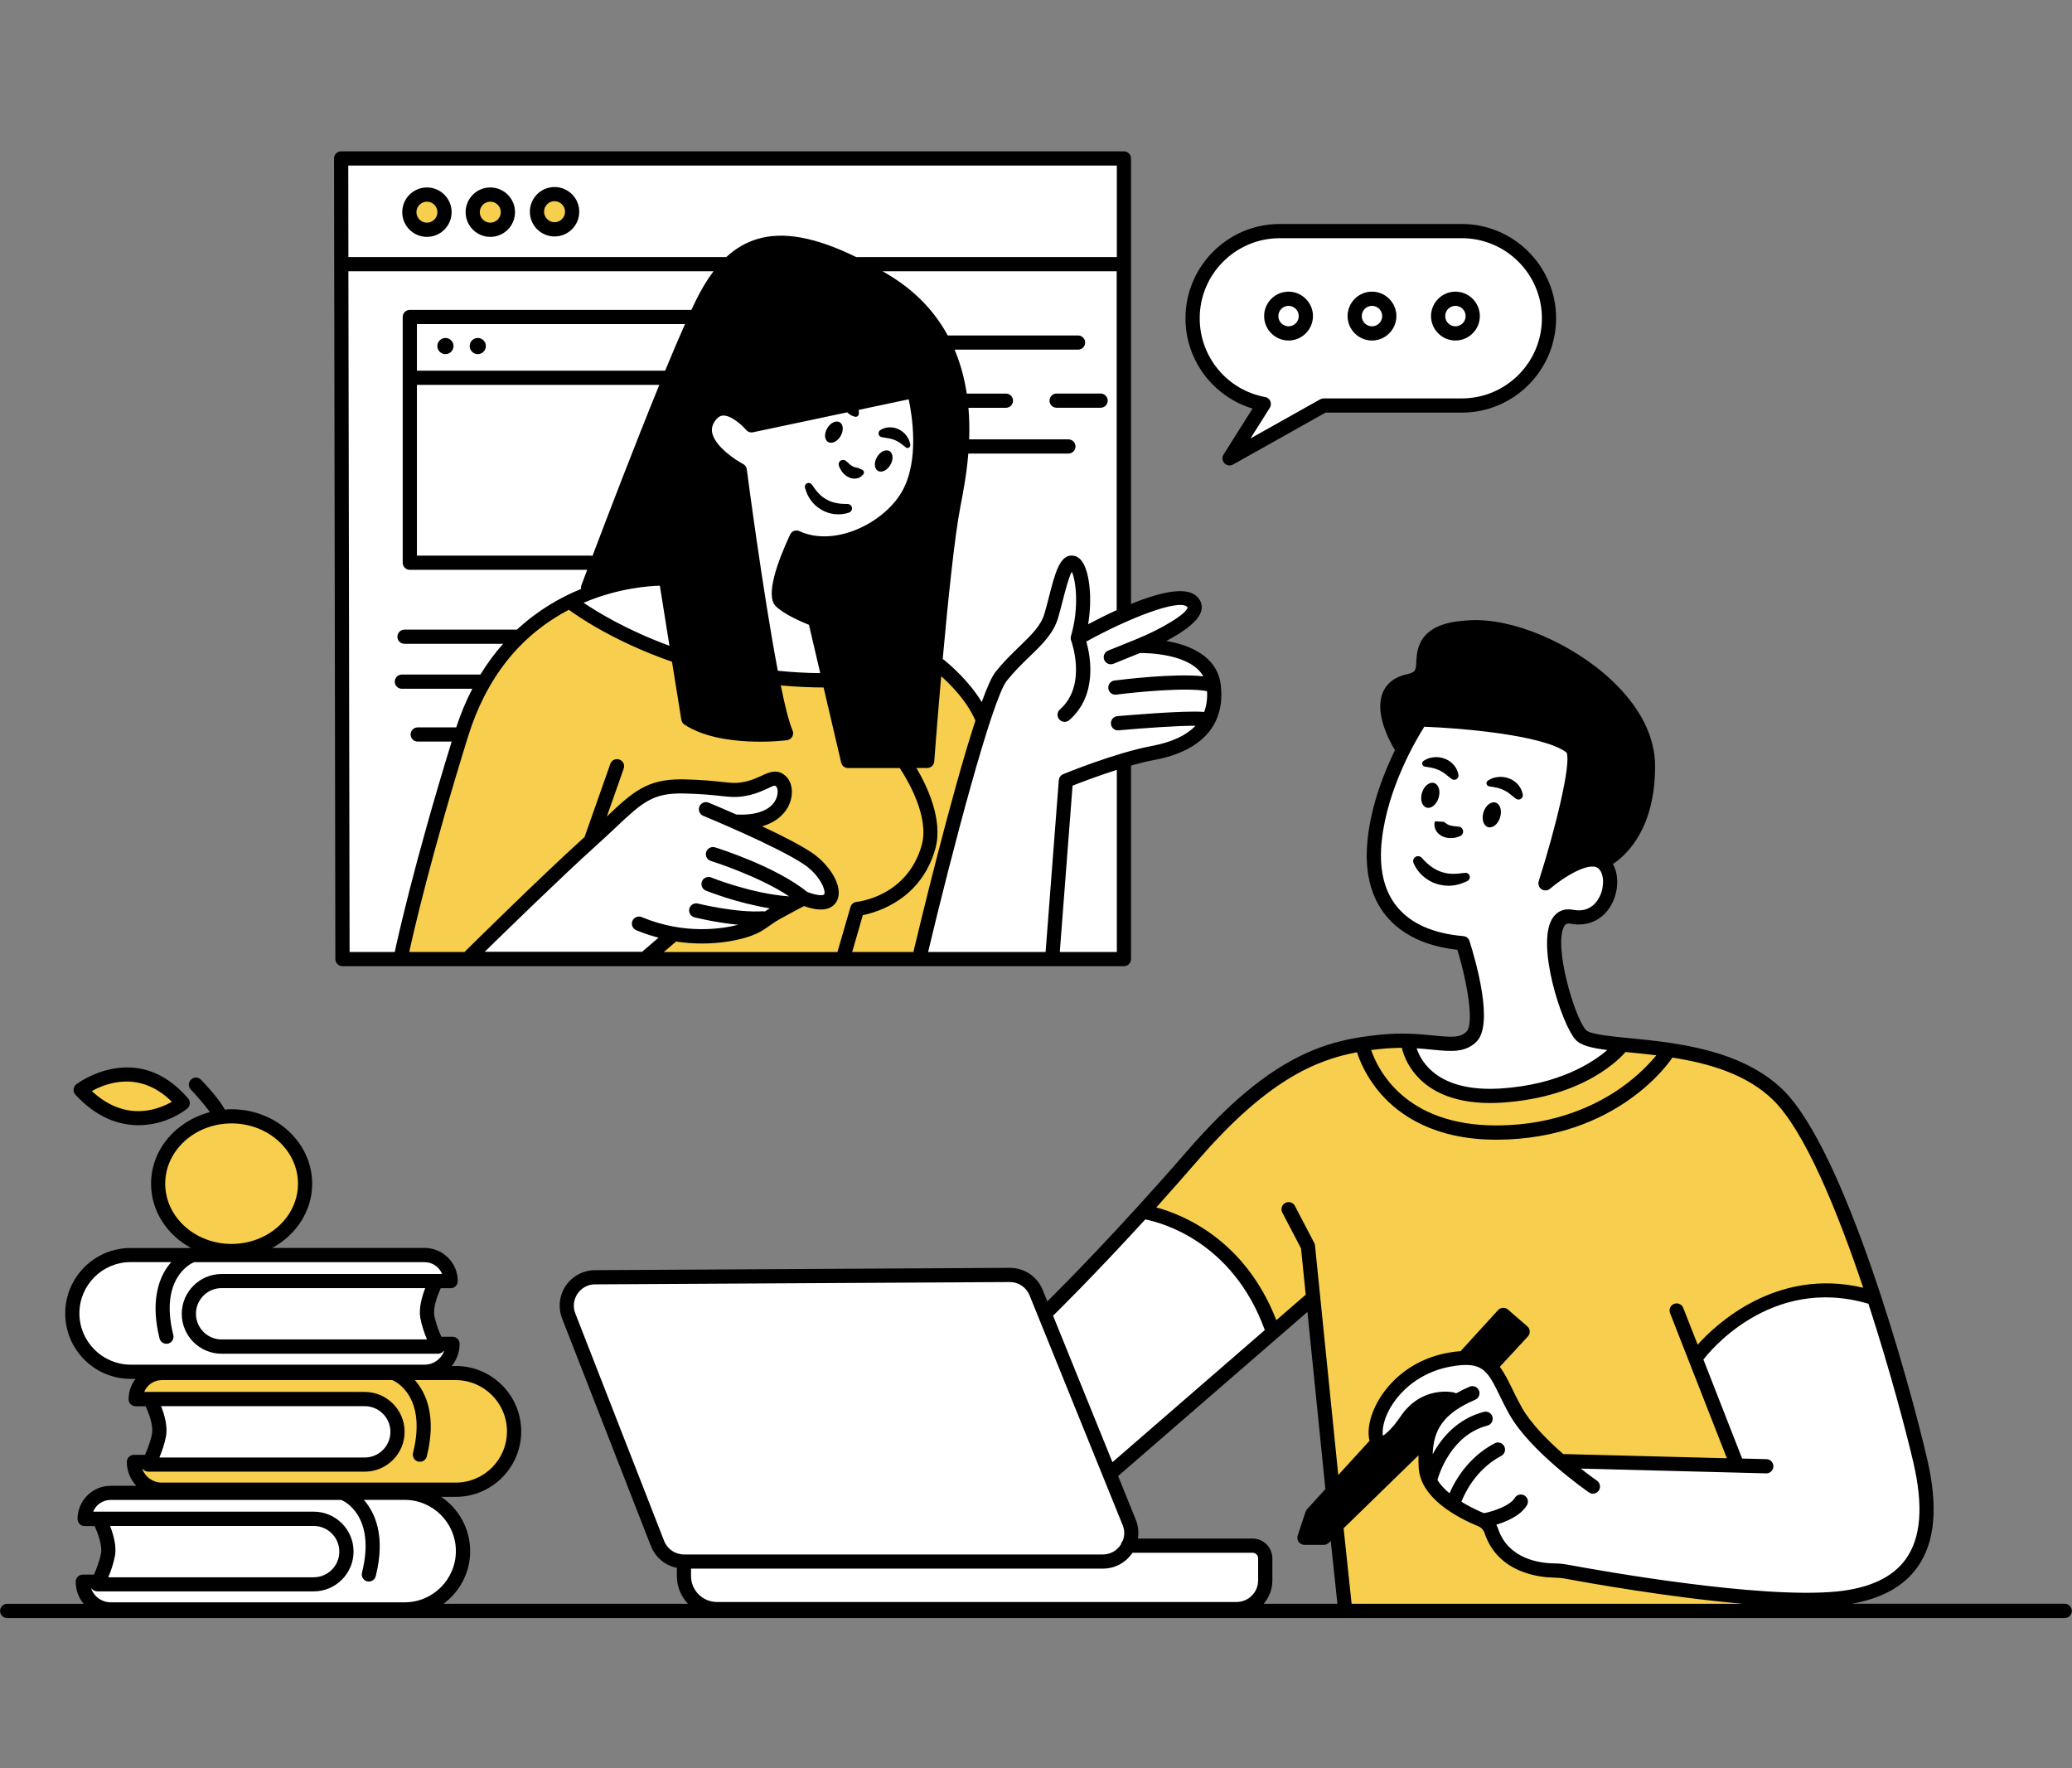 <svg xmlns="http://www.w3.org/2000/svg" xmlns:xlink="http://www.w3.org/1999/xlink" width="900" zoomAndPan="magnify" viewBox="0 0 675 576" height="768" preserveAspectRatio="xMidYMid meet" version="1.0"><rect x="0" y="0" width="675" height="576" fill="#808080" stroke="none"/><defs><clipPath id="1cf32a83ab"><path d="M 0 49.297 L 675 49.297 L 675 527.047 L 0 527.047 Z M 0 49.297 " clip-rule="nonzero"/></clipPath></defs><path fill="#ffffff" d="M 365.871 84.023 L 111.852 84.023 L 111.852 51.316 L 365.871 51.316 Z M 297.773 313.262 L 342.926 312.828 L 342.957 312.398 L 365.855 312.398 L 365.855 249.309 C 372.91 247.352 380.355 245.191 385.07 243.559 C 396.258 239.688 397.535 231.082 395.828 222.477 C 394.102 213.871 373.465 209.137 373.465 209.137 C 373.465 209.137 390.664 200.531 388.953 196.23 C 387.227 191.926 376.918 194.5 369.168 197.957 C 368.105 198.434 366.996 198.941 365.871 199.484 L 365.871 86.32 L 110.711 86.32 L 110.711 312.398 L 298.02 312.398 C 297.867 312.969 297.773 313.262 297.773 313.262 Z M 505.191 103.793 L 505.191 103.145 C 505.191 88.078 492.984 75.867 477.93 75.867 L 416.477 75.867 C 401.422 75.867 389.215 88.078 389.215 103.145 L 389.215 103.793 C 389.215 116.965 398.539 127.945 410.93 130.504 L 401.438 147.145 L 432.594 131.074 L 477.945 131.074 C 492.984 131.074 505.191 118.859 505.191 103.793 Z M 22.984 426.883 C 22.984 426.883 26.715 409.105 42.477 408.52 C 58.242 407.949 141.672 409.383 141.672 409.383 L 146.832 416.844 L 119.711 417.047 C 131.949 417.461 141.672 417.988 141.672 417.988 C 141.672 417.988 137.941 430.617 142.812 436.922 L 110.773 437.816 C 129.098 437.727 147.68 437.496 147.68 437.496 C 147.68 437.496 151.98 443.23 142.812 444.957 C 133.641 446.684 40.75 447.535 40.75 447.535 C 40.75 447.535 24.125 446.391 22.984 426.883 Z M 66.039 435.52 C 64.637 434.086 63.418 432.113 63.004 429.461 C 63.312 432.359 63.973 434.258 66.039 435.52 Z M 72.004 417.414 C 72.004 417.414 68.719 418 66.07 420.129 C 67.781 419.004 70.309 418.016 74.008 417.414 C 74.035 417.414 74.082 417.402 74.129 417.402 Z M 119.883 476.805 C 119.883 476.805 131.348 472.793 129.051 464.172 C 126.754 455.566 117.863 455.566 117.863 455.566 L 49.336 456.137 C 49.336 456.137 52.492 467.336 49.629 476.219 Z M 150.84 506.645 C 150.84 518.41 139.375 524.145 139.375 524.145 L 31.859 524.719 L 26.129 515.82 L 39.797 515.82 L 33.293 514.09 C 38.734 507.785 33.586 494.863 33.586 494.863 L 102.113 495.156 L 27.578 494.289 C 27.578 494.289 29.578 486.258 39.613 485.395 C 49.645 484.527 138.527 487.121 138.527 487.121 C 138.527 487.121 150.84 494.875 150.84 506.645 Z M 111.082 499.641 C 111.699 500.738 112.176 502.078 112.422 503.773 C 112.316 502.078 111.809 500.738 111.082 499.641 Z M 374.312 393.312 L 340.336 426.453 L 357.18 467.781 C 349.148 448.906 336.035 418.574 336.035 418.574 C 336.035 418.574 335.465 415.703 321.133 415.703 C 306.805 415.703 192.691 416.844 192.691 416.844 C 192.691 416.844 182.938 417.414 185.234 428.32 L 216.191 506.938 L 223.082 509.234 C 223.082 509.234 223.652 522.434 227.672 524.145 C 231.68 525.875 405.996 524.719 405.996 524.719 C 405.996 524.719 411.16 519.551 411.73 512.086 C 412.301 504.621 408.863 502.324 408.863 502.324 L 368.719 502.895 C 368.719 502.895 365.855 489.125 362.988 481.66 C 362.848 481.273 362.633 480.75 362.371 480.133 L 413.441 432.469 C 409.156 410.523 374.312 393.312 374.312 393.312 Z M 611.703 423.016 C 611.703 423.016 594.508 419.145 579.449 421.719 C 564.395 424.293 552.359 441.086 552.359 441.086 L 566.121 477.234 C 566.121 477.234 520.969 478.098 509.781 474.66 C 498.594 471.219 492.586 452.285 485.266 444.543 C 477.945 436.801 468.066 443.246 458.176 448.844 C 448.281 454.441 448.715 469.508 448.715 469.508 L 457.742 463.91 C 464.633 453.148 472.367 457.02 472.367 457.02 C 463.77 460.457 463.336 471.652 463.336 471.652 C 463.336 471.652 465.496 487.582 473.66 489.727 C 481.828 491.887 485.695 498.332 485.695 498.332 C 487.855 508.664 505.484 510.809 505.484 510.809 C 505.484 510.809 565.691 521.57 593.645 521.141 C 621.598 520.707 628.055 504.793 628.055 491.02 C 628.055 477.234 611.703 423.016 611.703 423.016 Z M 477.098 306.816 C 477.098 306.816 482.262 322.746 480.965 330.918 C 479.672 339.09 473.66 339.953 473.66 339.953 L 459.039 340.387 C 459.039 340.387 459.902 354.156 482.691 355.453 C 505.484 356.75 518.383 347.281 528.707 340.387 C 528.707 340.387 514.082 340.387 511.508 332.215 C 508.934 324.039 503.34 308.973 507.211 301.664 C 507.211 301.664 508.07 299.504 513.664 298.656 C 519.258 297.793 525.27 295.219 525.27 287.043 C 525.27 278.871 519.676 273.707 505.051 286.613 L 514.082 246.594 C 514.082 246.594 511.078 233.688 462.473 235.398 C 462.473 235.398 446.988 263.805 447.852 277.574 C 448.715 291.316 453.012 305.086 477.098 306.816 Z M 477.098 306.816 " fill-opacity="1" fill-rule="evenodd"/><path fill="#f7ce4d" d="M 187.113 68.543 C 187.113 72.102 184.234 75.004 180.656 75.004 C 177.098 75.004 174.203 72.117 174.203 68.543 C 174.203 64.965 177.082 62.078 180.656 62.078 C 184.219 62.078 187.113 64.965 187.113 68.543 Z M 159.73 61.941 C 156.172 61.941 153.273 64.824 153.273 68.402 C 153.273 71.98 156.156 74.863 159.73 74.863 C 163.293 74.863 166.188 71.98 166.188 68.402 C 166.188 64.824 163.293 61.941 159.73 61.941 Z M 139.516 61.941 C 135.953 61.941 133.059 64.824 133.059 68.402 C 133.059 71.98 135.938 74.863 139.516 74.863 C 143.074 74.863 145.969 71.98 145.969 68.402 C 145.969 64.824 143.074 61.941 139.516 61.941 Z M 157.004 222.461 C 147.25 236.664 128.91 311.258 128.91 311.258 L 153.859 310.965 C 153.859 310.965 205.328 261.043 212.062 257.453 C 218.797 253.859 234.285 256.586 237.723 257.312 C 241.156 258.039 253.484 253.441 253.484 253.441 C 253.484 253.441 256.488 255.168 255.781 260.043 C 255.059 264.914 241.883 268.078 241.883 268.078 L 265.969 280.707 C 265.969 280.707 272.426 289.449 270.129 292.473 C 267.832 295.48 259.957 292.18 259.957 292.18 C 259.957 292.18 254.797 298.211 244.039 302.945 C 233.281 307.68 217.812 305.102 217.812 305.102 L 211.355 311.566 L 297.789 313.293 L 321.875 231.961 L 305.539 215.184 L 302.102 247.891 L 277.586 248.32 L 270.281 221.211 L 252.652 219.918 L 256.09 237.125 C 243.621 239.703 225.133 234.117 225.133 234.117 L 220.832 213.887 C 203.633 212.16 186.004 195.383 186.004 195.383 C 177.066 198.648 157.004 222.461 157.004 222.461 Z M 74.809 362.332 C 61.633 362.332 50.938 372.539 50.938 385.141 C 50.938 397.738 61.617 407.945 74.809 407.945 C 88 407.945 98.676 397.738 98.676 385.141 C 98.66 372.539 87.984 362.332 74.809 362.332 Z M 59.105 359.309 C 47.07 345.105 27.285 354.574 27.285 354.574 C 41.477 371.367 59.105 359.309 59.105 359.309 Z M 48.488 446.391 C 48.488 446.391 45.621 452.422 45.328 454.996 L 121.301 456.43 C 121.301 456.43 129.621 462.168 128.758 468.77 C 127.895 475.367 122.73 477.668 114.133 477.375 C 105.535 477.082 43.895 476.512 43.895 476.512 C 43.895 476.512 45.898 485.688 52.785 485.98 C 59.676 486.273 148.25 485.406 148.25 485.406 C 148.25 485.406 170.039 482.539 167.746 465.605 C 165.449 448.676 147.387 447.242 147.387 447.242 Z M 374.312 393.312 C 374.312 393.312 407 406.219 413.457 432.484 L 426.352 423.879 L 434.09 483.695 L 448.715 469.492 C 448.715 469.492 446.555 456.586 455.602 450.988 C 464.633 445.391 475.82 442.383 475.82 442.383 L 488.719 429.043 L 496.453 433.777 L 485.266 444.543 C 485.266 444.543 496.867 470.355 509.781 474.66 C 522.68 478.961 566.121 477.234 566.121 477.234 L 552.359 441.086 C 552.359 441.086 573.008 412.68 611.703 423.016 C 611.703 423.016 594.508 370.504 583.32 360.188 C 572.133 349.871 553.641 342.547 543.762 341.25 C 533.883 339.953 528.707 340.387 528.707 340.387 C 528.707 340.387 510.215 360.188 482.691 355.453 C 455.168 350.719 459.039 340.387 459.039 340.387 C 459.039 340.387 419.051 327.48 371.309 395.039 M 434.52 497.469 L 437.957 525.012 L 572.133 524.145 L 566.105 519.41 L 510.199 512.52 C 510.199 512.52 488.703 510.359 485.68 498.316 L 473.645 489.711 L 465.48 481.105 L 463.32 471.637 Z M 434.52 497.469 " fill-opacity="1" fill-rule="evenodd"/><path fill="#000000" d="M 311.102 118.738 C 317.559 142.84 302.074 247.844 302.074 247.844 L 277.555 248.277 L 266.367 203.09 L 253.469 195.781 L 259.062 177.277 C 259.062 177.277 274.98 181.148 284.012 173.836 C 293.043 166.527 297.773 157.059 299.5 147.16 C 301.227 137.258 297.344 129.086 297.344 129.086 L 247.027 138.555 C 247.027 138.555 234.129 126.508 230.695 135.547 C 227.258 144.582 241.449 153.621 241.449 153.621 L 256.074 237.109 C 256.074 237.109 237.152 243.57 225.117 234.105 L 217.551 193.746 C 216.762 189.52 212.527 186.883 208.395 188.039 L 189.844 193.207 C 189.844 193.207 222.094 104.98 231.125 95.082 C 240.156 85.18 244.453 77.438 256.504 78.734 C 268.523 80.016 304.66 94.648 311.102 118.738 Z M 462.043 459.16 C 456.449 464.758 448.715 469.492 448.715 469.492 L 427.648 493.164 L 424.645 501.34 L 431.531 501.34 L 463.352 471.637 L 472.383 457.004 C 472.367 457.004 467.637 453.562 462.043 459.16 Z M 475.805 442.367 L 485.266 444.527 L 496.453 433.762 L 488.719 429.027 Z M 519.246 218.156 C 499.027 203.957 477.098 203.09 470.227 206.113 C 463.336 209.121 465.062 213.855 462.922 218.156 C 460.766 222.461 458.621 218.156 453.461 225.051 C 448.297 231.945 456.031 241.828 456.031 241.828 L 462.488 235.367 C 462.488 235.367 500.77 236.23 508.934 239.672 C 517.102 243.109 512.805 250.867 512.805 250.867 L 505.066 286.582 C 516.254 276.684 523.992 280.121 523.992 280.121 C 523.992 280.121 527.859 275.816 535.18 264.621 C 542.496 253.426 539.461 232.359 519.246 218.156 Z M 519.246 218.156 " fill-opacity="1" fill-rule="evenodd"/><g clip-path="url(#1cf32a83ab)"><path fill="#000000" d="M 672.633 522.402 L 603.273 522.402 C 613.027 520.691 620.18 516.73 624.586 510.574 C 630.379 502.496 631.445 490.992 627.852 475.414 C 622.09 450.434 601.07 374.668 580.762 354.93 C 567.199 341.742 545.395 339.602 530.973 338.18 C 524.84 337.582 517.871 336.902 516.656 335.527 C 512.91 331.367 506.039 308.004 509.551 301.758 C 509.953 301.031 510.43 300.66 511.648 300.895 C 517.797 302.051 523.145 299.164 525.609 293.32 C 527.379 289.125 527.211 284.578 525.422 281.461 C 530.141 278.332 539.184 269.711 539.184 249.539 C 539.184 239.965 534.301 230.309 525.07 221.629 C 512.078 209.414 492.555 201.18 478.672 202.059 C 474.094 202.352 464.57 202.938 462.074 210.957 C 461.551 212.637 461.473 214.18 461.395 215.535 C 461.258 218.328 461.227 218.992 458.281 219.637 C 453.43 220.719 451.363 223.449 450.484 225.559 C 447.852 231.836 452.012 240.289 454.43 244.375 C 450.809 251.777 446.785 262.078 445.555 273.121 C 444.398 283.574 446.418 292.055 451.562 298.332 C 456.633 304.5 464.43 308.219 474.77 309.391 C 478.16 320.586 480.227 333.555 477.762 336.023 C 475.711 338.074 473 337.902 467.098 337.316 C 462.504 336.855 456.805 336.301 449.344 337.07 C 432.809 338.781 414.363 343.086 387.059 374.574 C 364.328 400.777 345.684 419.48 341.199 423.922 L 339.688 420.207 C 337.918 415.812 333.711 412.988 328.977 412.988 C 328.965 412.988 328.934 412.988 328.918 412.988 L 193.832 413.746 C 190.027 413.762 186.469 415.656 184.324 418.82 C 182.184 421.98 181.738 425.977 183.125 429.523 L 212.047 503.605 C 213.512 507.336 216.703 509.941 220.508 510.715 L 220.508 513.398 C 220.508 516.898 221.895 520.074 224.145 522.418 L 144.477 522.418 C 149.73 518.531 153.168 512.316 153.168 505.285 C 153.168 497.914 149.406 491.406 143.707 487.582 L 148.496 487.582 C 160.238 487.582 169.793 478.02 169.793 466.27 C 169.793 454.52 160.238 444.957 148.496 444.957 L 147.156 444.957 C 148.758 443 149.73 440.484 149.73 437.758 C 149.73 436.477 148.699 435.441 147.418 435.441 L 143.781 435.441 C 142.996 433.668 141.98 431.047 141.5 428.566 C 141.008 425.945 142.52 421.934 143.582 419.621 L 146.816 419.621 C 148.098 419.621 149.129 418.586 149.129 417.309 C 149.129 411.355 144.289 406.512 138.344 406.512 L 88.66 406.512 C 96.441 402.305 101.699 394.5 101.699 385.586 C 101.699 372.215 89.926 361.328 75.438 361.328 C 74.699 361.328 73.977 361.375 73.25 361.438 C 71.539 358.137 66.996 353.277 65.5 351.723 C 64.605 350.797 63.156 350.766 62.234 351.66 C 61.309 352.539 61.277 354.004 62.172 354.93 C 64.453 357.305 66.98 360.266 68.367 362.27 C 57.332 365.137 49.211 374.5 49.211 385.602 C 49.211 394.531 54.465 402.32 62.25 406.527 L 42.539 406.527 C 30.797 406.527 21.242 416.09 21.242 427.84 C 21.242 439.59 30.797 449.152 42.539 449.152 L 44.172 449.152 C 42.754 450.988 41.891 453.27 41.891 455.77 C 41.891 457.047 42.926 458.082 44.203 458.082 L 47.441 458.082 C 48.52 460.395 50.012 464.418 49.52 467.027 C 49.059 469.508 48.023 472.145 47.238 473.902 L 43.633 473.902 C 42.355 473.902 41.32 474.938 41.32 476.219 C 41.32 479.223 42.508 481.953 44.402 483.988 L 36.051 483.988 C 30.102 483.988 25.266 488.832 25.266 494.785 C 25.266 496.062 26.297 497.098 27.578 497.098 L 30.812 497.098 C 31.891 499.41 33.387 503.438 32.895 506.043 C 32.43 508.523 31.398 511.16 30.613 512.918 L 26.977 512.918 C 25.695 512.918 24.664 513.953 24.664 515.234 C 24.664 517.961 25.633 520.461 27.238 522.434 L 2.336 522.434 C 1.055 522.434 0.023 523.469 0.023 524.746 C 0.023 526.027 1.055 527.062 2.336 527.062 L 672.633 527.062 C 673.914 527.062 674.945 526.027 674.945 524.746 C 674.945 523.469 673.898 522.402 672.633 522.402 Z M 53.82 385.57 C 53.82 374.746 63.527 365.941 75.438 365.941 C 87.367 365.941 97.074 374.746 97.074 385.57 C 97.074 396.398 87.367 405.203 75.438 405.203 C 63.512 405.203 53.82 396.398 53.82 385.57 Z M 165.156 466.254 C 165.156 475.461 157.684 482.941 148.48 482.941 L 52.68 482.941 C 49.766 482.941 47.285 481.09 46.344 478.5 L 46.516 478.5 C 46.945 479.039 47.594 479.379 48.301 479.379 L 118.832 479.379 C 125.984 479.379 131.809 473.551 131.809 466.395 C 131.809 459.238 125.984 453.41 118.832 453.41 L 46.977 453.41 C 47.887 451.156 50.105 449.555 52.68 449.555 L 127.816 449.555 C 127.895 449.602 127.957 449.645 128.035 449.676 C 128.496 449.863 139.223 454.613 134.551 473.285 C 134.242 474.52 135 475.785 136.23 476.094 C 136.418 476.141 136.617 476.156 136.801 476.156 C 137.836 476.156 138.773 475.445 139.035 474.398 C 142.316 461.273 138.773 453.656 135.152 449.555 L 148.469 449.555 C 157.668 449.57 165.156 457.047 165.156 466.254 Z M 52.48 458.051 L 118.832 458.051 C 123.441 458.051 127.188 461.797 127.188 466.41 C 127.188 471.02 123.441 474.766 118.832 474.766 L 51.926 474.766 C 52.727 472.84 53.617 470.328 54.082 467.859 C 54.684 464.637 53.559 460.781 52.48 458.051 Z M 25.867 427.809 C 25.867 418.602 33.34 411.125 42.539 411.125 L 55.793 411.125 C 55.27 411.711 54.758 412.344 54.266 413.082 C 51.617 417.078 49.059 424.277 51.969 435.969 C 52.23 437.016 53.172 437.727 54.203 437.727 C 54.391 437.727 54.574 437.711 54.773 437.664 C 56.008 437.355 56.762 436.09 56.453 434.855 C 51.801 416.227 62.48 411.465 62.973 411.262 C 63.051 411.23 63.125 411.188 63.203 411.141 L 138.328 411.141 C 140.902 411.141 143.121 412.727 144.027 414.996 L 72.188 414.996 C 65.039 414.996 59.211 420.824 59.211 427.98 C 59.211 435.137 65.039 440.965 72.188 440.965 L 142.719 440.965 C 143.43 440.965 144.074 440.625 144.508 440.086 L 144.676 440.086 C 143.734 442.676 141.254 444.527 138.344 444.527 L 42.539 444.527 C 33.355 444.496 25.867 437 25.867 427.809 Z M 136.941 429.398 C 137.402 431.867 138.297 434.379 139.098 436.309 L 72.188 436.309 C 67.582 436.309 63.836 432.559 63.836 427.949 C 63.836 423.336 67.582 419.59 72.188 419.59 L 138.527 419.59 C 137.465 422.336 136.34 426.191 136.941 429.398 Z M 36.051 488.586 L 111.191 488.586 C 111.266 488.633 111.328 488.676 111.406 488.707 C 111.867 488.895 122.594 493.645 117.926 512.301 C 117.617 513.535 118.371 514.801 119.605 515.109 C 119.789 515.156 119.988 515.172 120.176 515.172 C 121.207 515.172 122.148 514.461 122.41 513.414 C 125.691 500.289 122.148 492.672 118.527 488.57 L 131.84 488.57 C 141.023 488.57 148.512 496.047 148.512 505.254 C 148.512 514.445 141.039 521.941 131.84 521.941 L 36.051 521.941 C 33.141 521.941 30.66 520.09 29.719 517.5 L 29.887 517.5 C 30.32 518.039 30.965 518.379 31.676 518.379 L 102.207 518.379 C 109.355 518.379 115.18 512.551 115.18 505.395 C 115.18 498.238 109.355 492.41 102.207 492.41 L 30.352 492.41 C 31.258 490.172 33.477 488.586 36.051 488.586 Z M 35.852 497.066 L 102.191 497.066 C 106.797 497.066 110.543 500.812 110.543 505.426 C 110.543 510.035 106.797 513.785 102.191 513.785 L 35.281 513.785 C 36.082 511.855 36.977 509.344 37.438 506.875 C 38.055 503.652 36.93 499.797 35.852 497.066 Z M 440.316 522.402 L 437.711 497.82 L 462.105 474.059 C 462.074 475.367 462.105 476.711 462.18 478.098 C 462.75 488 474.617 494.305 481.645 497.191 C 482.57 497.574 483.293 498.379 483.664 499.473 C 488.102 512.656 502.094 513.844 506.27 513.891 C 507.562 513.906 508.734 514.016 509.875 514.23 C 516.871 515.527 543.391 520.289 567.801 522.418 L 440.316 522.418 Z M 449.438 472.562 C 453.305 473.07 457.727 467.535 460.086 464.051 C 462.723 460.164 465.926 458.715 468.453 458.219 C 465.758 460.828 464.109 463.727 463.152 466.902 C 462.844 467.012 462.551 467.164 462.289 467.41 L 430.281 498.609 L 428.125 498.609 L 429.543 494.367 Z M 620.828 507.891 C 616.59 513.797 609.055 517.344 598.422 518.41 C 573.18 520.922 520.926 511.578 510.707 509.68 C 509.305 509.418 507.871 509.281 506.316 509.266 C 501.938 509.219 491.414 508.016 488.039 497.992 C 487.887 497.527 487.684 497.098 487.453 496.664 C 490.645 495.695 495.391 493.734 497.422 490.328 C 498.086 489.234 497.73 487.812 496.637 487.152 C 495.543 486.488 494.125 486.844 493.465 487.938 C 491.984 490.422 486.59 492.285 483.539 492.887 C 483.508 492.887 483.477 492.902 483.445 492.918 C 483.43 492.918 483.418 492.902 483.402 492.887 C 481.891 492.27 479.023 490.992 476.098 489.188 C 476.961 486.902 480.551 478.746 489.07 474.242 C 490.195 473.641 490.629 472.254 490.043 471.113 C 489.441 469.988 488.055 469.539 486.914 470.141 C 478.039 474.812 473.785 482.742 472.215 486.426 C 470.641 485.129 469.254 483.68 468.27 482.109 C 468.883 479.918 472.859 467.426 484.555 464.375 C 485.789 464.051 486.527 462.785 486.207 461.551 C 485.883 460.316 484.617 459.578 483.387 459.902 C 474.648 462.184 469.547 468.492 466.727 473.703 C 467.004 465.902 469.996 460.488 480.582 455.953 C 481.754 455.445 482.293 454.086 481.797 452.914 C 481.289 451.742 479.934 451.203 478.762 451.699 C 477.129 452.391 475.664 453.133 474.324 453.887 C 474.109 453.75 473.863 453.625 473.586 453.562 C 473.152 453.473 463.074 451.328 456.25 461.414 C 453.812 465.02 451.609 467.027 450.484 467.688 C 450.438 467.367 450.41 466.902 450.438 466.238 C 450.699 459.102 458.453 447.812 472.352 445.191 C 478.223 444.078 481.352 444.605 483.617 446.625 C 483.695 446.715 483.723 446.824 483.816 446.902 C 483.895 446.965 483.973 446.992 484.062 447.055 C 485.68 448.723 486.898 451.188 488.5 454.488 C 489.41 456.355 490.43 458.453 491.691 460.688 C 498.473 472.777 516.84 485.594 517.625 486.133 C 518.027 486.41 518.488 486.551 518.938 486.551 C 519.66 486.551 520.383 486.195 520.832 485.547 C 521.555 484.5 521.293 483.047 520.246 482.324 C 520.184 482.277 518.027 480.781 514.977 478.375 L 575.352 479.934 C 575.367 479.934 575.398 479.934 575.414 479.934 C 576.66 479.934 577.695 478.93 577.727 477.684 C 577.754 476.402 576.754 475.34 575.477 475.309 L 567.539 475.105 C 567.539 475.09 567.539 475.074 567.523 475.062 L 554.918 442.844 C 555.012 442.754 555.102 442.676 555.18 442.566 C 556.027 441.441 576.383 415.117 608.684 424.695 C 615.816 446.641 621.258 467.426 623.324 476.418 C 626.637 490.668 625.805 500.953 620.828 507.891 Z M 485.234 442.027 C 484.219 441.363 483.062 440.855 481.723 440.516 L 489.918 431.543 L 492.707 433.961 Z M 454.754 227.363 C 455.434 225.746 456.926 224.695 459.301 224.172 C 465.664 222.754 465.879 218.73 466.02 215.781 C 466.082 214.641 466.141 213.469 466.48 212.359 C 467.773 208.227 472.398 207.117 478.961 206.699 C 491.477 205.914 509.953 213.793 521.91 225.035 C 527.688 230.465 534.562 239.133 534.562 249.586 C 534.562 269.695 524.883 276.605 521.863 278.27 C 517.625 276.48 512.031 278.996 507.777 281.695 C 512.371 266.441 517.488 246.238 513.82 242.047 C 513.742 241.953 513.652 241.859 513.543 241.785 C 503.48 233.488 466.957 232.191 462.828 232.066 C 462.027 232.023 461.305 232.422 460.855 233.07 C 460.672 233.332 459.098 235.66 457.004 239.438 C 454.922 235.23 453.477 230.402 454.754 227.363 Z M 481.027 339.293 C 486.746 333.57 480.703 312.781 478.73 306.539 C 478.453 305.645 477.652 305.012 476.727 304.934 C 466.898 304.086 459.641 300.879 455.141 295.402 C 450.809 290.129 449.145 282.805 450.16 273.645 C 452.059 256.559 461.379 240.844 464 236.727 C 475.559 237.156 502.77 239.348 510.352 245.129 C 511.895 248.613 506.887 269.434 501.277 287.031 C 500.969 288.016 501.34 289.098 502.199 289.668 C 503.062 290.238 504.203 290.16 504.988 289.48 C 509.535 285.562 517.609 280.707 520.508 282.742 C 522.418 284.082 522.805 288.109 521.355 291.547 C 520.602 293.352 518.195 297.453 512.512 296.359 C 509.473 295.789 506.992 296.898 505.531 299.488 C 500.566 308.297 508.781 333.68 513.234 338.629 C 514.961 340.543 518.488 341.391 523.605 342.035 C 519.09 345.938 508.07 353.371 488.719 354.574 C 468.391 355.809 462.906 345.754 461.504 341.48 C 463.367 341.605 465.078 341.773 466.648 341.93 C 472.613 342.516 477.344 342.977 481.027 339.293 Z M 449.824 341.684 C 452.305 341.422 454.57 341.328 456.68 341.328 C 457.113 343.148 458.344 346.957 461.672 350.609 C 465.371 354.684 472.43 359.293 485.391 359.293 C 486.543 359.293 487.762 359.262 489.012 359.184 C 516.363 357.488 528.199 344.289 529.539 342.684 C 529.879 342.715 530.184 342.746 530.523 342.777 C 533.375 343.055 536.426 343.363 539.586 343.75 C 537.781 345.969 534.023 350.133 528.168 354.281 C 520.324 359.816 506.977 366.465 487.977 366.602 C 487.793 366.602 487.609 366.602 487.422 366.602 C 457.559 366.602 448.789 348.234 446.68 342.023 C 447.742 341.898 448.773 341.789 449.824 341.684 Z M 390.539 377.613 C 412.516 352.277 428.324 345.305 442.07 342.762 C 442.934 345.477 445.105 350.918 449.883 356.363 C 455.863 363.18 467.219 371.246 487.438 371.246 C 487.625 371.246 487.824 371.246 488.023 371.246 C 526.934 370.953 543.992 345.738 544.703 344.676 C 544.73 344.613 544.762 344.551 544.793 344.488 C 556.473 346.324 568.895 349.809 577.57 358.246 C 587.816 368.207 598.449 394.051 606.988 419.48 C 578.371 412.68 558.508 431.91 553.055 438.02 L 548.352 426.035 C 547.891 424.848 546.551 424.262 545.363 424.727 C 544.176 425.188 543.594 426.531 544.055 427.719 L 562.578 475.016 L 509.258 473.641 C 504.203 469.215 498.688 463.68 495.758 458.469 C 494.574 456.34 493.57 454.305 492.691 452.5 C 491.352 449.754 490.121 447.258 488.594 445.234 L 497.73 435.352 C 498.164 434.887 498.379 434.27 498.348 433.656 C 498.316 433.023 498.023 432.438 497.547 432.035 L 491.246 426.574 C 490.289 425.758 488.871 425.836 488.023 426.762 L 475.988 439.961 C 475.941 440.008 475.926 440.07 475.895 440.117 C 474.57 440.207 473.137 440.379 471.535 440.688 C 454.523 443.895 446.156 457.758 445.863 466.117 C 445.816 467.367 445.926 468.43 446.156 469.324 L 435.969 480.473 L 428.387 405.695 C 428.355 405.402 428.281 405.109 428.141 404.863 L 421.84 392.82 C 421.254 391.691 419.852 391.246 418.711 391.848 C 417.586 392.434 417.137 393.836 417.738 394.977 L 423.84 406.637 L 425.367 421.734 L 415.797 430.031 C 405.52 403.676 385.223 395.594 376.688 393.312 C 381.031 388.438 385.703 383.195 390.539 377.613 Z M 343.387 428.258 C 343.539 428.102 355.715 416.227 373.098 397.215 C 378.168 398.199 401.496 404.246 412.039 433.254 L 362.402 476.293 L 343.031 428.504 C 343.156 428.395 343.293 428.348 343.387 428.258 Z M 216.348 501.926 L 187.422 427.84 C 186.574 425.684 186.836 423.336 188.148 421.41 C 189.457 419.48 191.539 418.371 193.848 418.371 L 328.934 417.617 C 328.949 417.617 328.965 417.617 328.977 417.617 C 331.812 417.617 334.34 419.312 335.402 421.949 L 365.73 496.789 C 366.41 498.469 366.41 500.273 365.762 501.91 C 365.453 502.234 365.254 502.633 365.16 503.082 C 365.113 503.145 365.082 503.219 365.039 503.281 C 363.727 505.223 361.633 506.352 359.273 506.352 L 222.789 506.352 C 219.938 506.336 217.395 504.609 216.348 501.926 Z M 225.133 510.961 L 359.305 510.961 C 363.156 510.961 366.746 509.051 368.891 505.855 C 368.906 505.84 368.906 505.809 368.922 505.797 L 408.062 505.797 C 409.047 505.797 409.863 506.598 409.863 507.582 L 409.863 514.801 C 409.863 518.672 406.723 521.832 402.84 521.832 L 233.559 521.832 C 228.906 521.832 225.117 518.039 225.117 513.383 L 225.117 510.961 Z M 408.062 501.168 L 370.707 501.168 C 371.031 499.133 370.816 497.02 370.016 495.047 L 364.25 480.812 L 425.922 427.348 L 431.777 485.07 L 425.812 491.609 C 425.598 491.855 425.43 492.133 425.32 492.441 L 422.746 500.184 C 422.516 500.891 422.625 501.66 423.07 502.262 C 423.52 502.863 424.195 503.219 424.949 503.219 L 431.254 503.219 C 431.855 503.219 432.441 502.988 432.871 502.57 L 433.52 501.941 L 435.691 522.418 L 411.668 522.418 C 413.426 520.383 414.504 517.73 414.504 514.816 L 414.504 507.598 C 414.473 504.051 411.59 501.168 408.062 501.168 Z M 111.559 314.727 L 366.148 314.727 C 367.426 314.727 368.457 313.691 368.457 312.414 L 368.457 249.371 C 371.078 248.629 373.668 247.984 376.023 247.551 C 391.527 244.684 399.215 236.031 397.691 223.215 C 397.691 223.199 397.691 223.199 397.691 223.184 C 397.691 223.141 397.691 223.094 397.676 223.031 C 396.488 213.547 387.273 210.047 379.953 208.781 C 385.254 206.008 390.895 202.227 391.449 198.48 C 391.711 196.77 391.02 195.164 389.523 193.961 C 385.75 190.941 376.98 193.254 368.457 196.723 L 368.457 51.609 C 368.457 50.328 367.426 49.297 366.148 49.297 L 111.129 49.297 C 110.512 49.297 109.926 49.543 109.496 49.973 C 109.062 50.406 108.816 50.992 108.816 51.609 C 108.816 54.215 109.25 311.75 109.25 312.398 C 109.25 313.676 110.297 314.727 111.559 314.727 Z M 113.5 88.359 L 232.449 88.359 C 230.324 91.148 228.336 94.48 226.457 98.383 C 226.07 99.184 225.672 100.047 225.238 100.941 L 133.504 100.941 C 132.227 100.941 131.191 101.973 131.191 103.254 L 131.191 183.305 C 131.191 184.586 132.227 185.621 133.504 185.621 L 191.289 185.621 C 190.121 188.719 189.426 190.57 189.395 190.676 C 189.258 191.062 189.227 191.449 189.289 191.836 C 182.445 194.641 175.141 198.836 168.406 205.098 L 131.777 205.098 C 130.5 205.098 129.465 206.129 129.465 207.41 C 129.465 208.688 130.5 209.723 131.777 209.723 L 163.891 209.723 C 161.273 212.668 158.793 216 156.496 219.73 L 130.914 219.73 C 129.637 219.73 128.602 220.766 128.602 222.043 C 128.602 223.324 129.637 224.355 130.914 224.355 L 153.875 224.355 C 151.902 228.152 150.133 232.344 148.621 236.941 L 136.078 236.941 C 134.797 236.941 133.766 237.973 133.766 239.254 C 133.766 240.535 134.797 241.566 136.078 241.566 L 147.141 241.566 C 134.691 281.957 129.328 306.676 128.602 310.098 L 113.887 310.098 C 113.84 290.762 113.625 155.191 113.5 88.359 Z M 286.707 93.199 C 314.941 109.84 313.137 139.742 308.406 163.922 C 304.906 181.809 300.793 234.105 299.93 245.547 L 278.109 245.547 L 267.77 201.289 C 267.586 200.531 267.047 199.914 266.32 199.637 C 264.211 198.852 258.293 196.383 256.059 194.223 C 255.426 192.559 257.523 185.355 260.695 178.078 C 273.41 182.305 290.961 174.992 298.066 162.023 C 305.738 148.023 300.223 127.59 299.992 126.727 C 299.668 125.555 298.48 124.828 297.281 125.074 L 245.672 135.992 C 243.809 134.082 239.602 130.395 235.133 130.75 C 233.312 130.891 230.727 131.785 228.691 135.191 C 227.289 137.52 226.949 140.02 227.672 142.609 C 229.324 148.5 236.102 153.004 238.859 154.621 C 240.062 163.691 247.551 219.547 252.867 236.77 C 247.168 237.141 234.391 237.344 226.348 232.668 L 217.488 177.34 C 217.289 176.074 216.086 175.211 214.836 175.426 C 213.574 175.625 212.711 176.812 212.926 178.078 L 214.223 186.191 C 210.629 186.344 203.297 187.039 194.637 189.844 C 199.273 177.492 220.43 121.543 230.617 100.371 C 235.547 90.133 241.082 84.379 248 82.281 C 257.105 79.52 269.402 82.992 286.707 93.199 Z M 297.621 310.098 L 277.617 310.098 L 281.086 298.102 C 285.891 297.129 300.133 292.906 304.707 276.449 C 307.344 266.996 301.902 255.832 298.543 250.172 L 302.043 250.172 C 303.258 250.172 304.262 249.23 304.352 248.027 C 304.367 247.75 305.277 235.555 306.617 220.27 C 309.945 223.246 315.094 228.52 317.762 234.719 C 309.699 259.395 299.16 303.359 297.648 309.73 C 297.648 309.836 297.633 309.977 297.621 310.098 Z M 216.285 310.098 L 220.246 306.691 C 223.25 307.152 226.086 307.34 228.676 307.34 C 234.562 307.34 239.184 306.414 241.727 305.75 C 246.488 304.5 248.355 303.191 250.512 301.664 C 251.574 300.91 252.668 300.137 254.316 299.227 C 257.848 297.27 260.59 295.836 261.93 295.141 C 269.051 297.73 271.652 295.281 272.594 293.551 C 274.996 289.035 270.375 281.754 264.535 277.793 C 260.773 275.246 254.426 272.039 248.262 269.156 C 253.777 267.582 256.09 264.207 256.922 262.449 C 258.508 259.133 258.277 255.34 256.352 253.211 C 253.578 250.125 250.527 251.547 248.094 252.688 C 246.734 253.32 245.195 254.043 243.207 254.52 C 240.156 255.246 238.57 255.078 235.055 254.691 C 232.391 254.398 228.738 254.012 222.852 253.875 C 222.512 253.875 222.172 253.859 221.832 253.859 C 210.707 253.859 206.16 257.977 197.703 265.934 L 203.188 250.359 C 203.617 249.156 202.988 247.828 201.77 247.414 C 200.566 246.996 199.242 247.613 198.828 248.832 L 190.43 272.656 C 176.422 285.285 151.766 309.668 151.504 309.914 C 151.441 309.977 151.426 310.055 151.379 310.098 L 133.32 310.098 C 134.598 304.223 140.254 279.227 152.473 239.934 C 158.438 220.75 169.484 206.902 185.328 198.633 C 188.426 200.918 200.23 209.059 218.922 215.551 L 221.957 234.457 C 222.066 235.105 222.434 235.676 222.973 236.031 C 234.73 243.727 255.473 241.242 256.352 241.121 C 257.074 241.027 257.707 240.613 258.078 239.98 C 258.445 239.348 258.477 238.574 258.184 237.914 C 257.047 235.277 255.719 229.969 254.348 223.262 C 258.988 223.695 263.656 223.926 268.309 223.941 L 274.027 248.398 C 274.273 249.449 275.199 250.188 276.277 250.188 L 293.121 250.188 C 295.398 253.625 302.875 265.949 300.285 275.23 C 295.633 291.918 279.742 293.707 279.066 293.785 C 278.125 293.875 277.324 294.523 277.062 295.449 L 272.809 310.129 L 216.285 310.129 Z M 193.957 275.68 C 196.438 273.457 198.562 271.453 200.477 269.648 C 209.289 261.352 212.586 258.254 222.758 258.469 C 228.43 258.594 231.973 258.977 234.562 259.254 C 238.23 259.656 240.449 259.887 244.27 258.977 C 246.719 258.391 248.555 257.527 250.051 256.836 C 252.422 255.723 252.484 255.785 252.914 256.266 C 253.348 256.742 253.656 258.531 252.746 260.414 C 251.098 263.883 246.457 265.656 240.062 265.316 C 240 265.316 239.926 265.316 239.863 265.316 C 234.945 263.156 231.234 261.613 230.863 261.461 C 229.676 260.969 228.336 261.539 227.844 262.727 C 227.352 263.914 227.922 265.254 229.105 265.746 C 229.352 265.84 253.363 275.773 261.945 281.586 C 267.23 285.18 269.125 290.176 268.512 291.332 C 268.34 291.641 266.707 291.996 262.945 290.531 C 252.605 282.156 233.746 276.266 232.945 276.02 C 231.727 275.648 230.434 276.328 230.047 277.547 C 229.66 278.762 230.355 280.059 231.574 280.445 C 231.742 280.492 247.059 285.285 257.105 291.996 C 257.09 291.996 257.074 291.996 257.059 291.98 C 244.98 291.164 231.82 285.887 231.68 285.828 C 230.492 285.348 229.152 285.918 228.676 287.105 C 228.199 288.293 228.77 289.637 229.953 290.113 C 230.434 290.297 240.062 294.152 250.773 295.883 C 250.172 296.25 249.648 296.59 249.156 296.914 C 248.926 296.852 248.691 296.82 248.445 296.836 C 239.738 297.379 227.488 294.355 227.367 294.324 C 226.117 294.016 224.867 294.77 224.562 296.004 C 224.254 297.238 225.008 298.504 226.242 298.812 C 226.625 298.902 233.266 300.555 240.48 301.23 C 235.703 302.465 223.234 304.656 209.043 298.734 C 207.871 298.242 206.516 298.797 206.023 299.984 C 205.531 301.156 206.086 302.512 207.27 303.004 C 209.754 304.039 212.172 304.824 214.527 305.441 L 209.535 309.73 C 209.43 309.82 209.336 309.93 209.242 310.039 L 157.898 310.039 C 165.109 303.02 183.031 285.504 193.957 275.68 Z M 192.414 180.992 L 135.816 180.992 L 135.816 125.367 L 214.789 125.367 C 206.715 145.152 197.84 168.332 193.016 181.086 C 192.816 181.023 192.617 180.992 192.414 180.992 Z M 216.688 120.742 L 135.816 120.742 L 135.816 105.566 L 223.16 105.566 C 221.172 110.023 218.984 115.191 216.688 120.742 Z M 190.258 196.289 C 201.367 191.57 211.355 190.879 214.961 190.785 L 218.09 210.355 C 204.266 205.297 194.574 199.359 190.137 196.352 C 190.18 196.32 190.211 196.305 190.258 196.289 Z M 276.016 134.312 C 276.09 134.406 276.168 134.496 276.262 134.574 C 276.508 134.777 276.754 134.961 277.062 135.145 C 277.371 135.316 277.711 135.531 278.141 135.641 L 278.559 135.746 C 278.59 135.762 278.617 135.762 278.648 135.762 C 279.188 135.84 279.684 135.469 279.773 134.93 C 279.852 134.391 279.805 133.957 279.699 133.527 L 296.031 130.07 C 297.172 135.438 299.469 149.844 294.012 159.805 C 288.328 170.184 272.086 178.387 260.449 173.02 C 259.281 172.48 257.922 172.988 257.383 174.145 C 253.348 182.859 249.262 193.977 252.684 197.418 C 255.336 200.07 261.004 202.52 263.531 203.523 L 267.215 219.27 C 262.609 219.223 257.969 218.961 253.395 218.496 C 248.523 192.961 243.359 153.418 243.285 152.879 C 243.191 152.141 242.73 151.477 242.066 151.137 C 239.707 149.887 233.328 145.711 232.113 141.375 C 231.727 140.02 231.91 138.816 232.637 137.582 C 233.883 135.5 235.086 135.406 235.473 135.375 C 238.215 135.16 241.988 138.754 243.066 140.035 C 243.621 140.684 244.469 140.988 245.316 140.805 Z M 363.836 310.098 L 345.25 310.098 L 349.41 255.926 C 351.91 254.938 357.625 252.746 363.836 250.773 Z M 386.641 197.586 C 386.812 197.727 386.875 197.816 386.891 197.816 C 386.812 199.746 378.629 204.82 370.031 208.273 L 361 211.93 C 359.812 212.406 359.242 213.762 359.723 214.934 C 360.09 215.828 360.953 216.383 361.863 216.383 C 362.156 216.383 362.449 216.324 362.727 216.215 L 371.355 212.715 C 373.836 212.699 387.844 212.914 392.004 220.301 C 382.418 219.254 365.285 221.398 363.051 221.676 C 361.785 221.844 360.891 223 361.062 224.266 C 361.215 225.438 362.203 226.285 363.359 226.285 C 363.449 226.285 363.559 226.285 363.652 226.27 C 369.953 225.453 386.566 223.801 393.223 225.145 C 393.359 227.641 393.051 229.895 392.281 231.914 C 386.027 231.344 366.348 233.086 364.004 233.285 C 362.727 233.395 361.801 234.52 361.91 235.801 C 362.016 237.004 363.02 237.914 364.207 237.914 C 364.266 237.914 364.344 237.914 364.422 237.898 C 372.125 237.203 383.684 236.371 389.461 236.402 C 386.457 239.578 381.695 241.785 375.191 243 C 363.48 245.176 347.055 251.883 346.359 252.176 C 345.559 252.5 345.004 253.273 344.926 254.137 L 340.629 310.086 C 340.629 310.086 340.629 310.098 340.629 310.098 L 302.352 310.098 C 310.102 277.59 323.199 227.734 327.977 221.766 C 330.488 218.621 333.031 216.168 335.48 213.793 C 339.641 209.785 343.219 206.316 344.727 201.18 C 345.219 199.484 345.699 197.617 346.176 195.766 C 346.945 192.789 348.133 188.117 349.164 186.219 C 350.52 189.059 351.602 198.047 348.887 207.195 C 348.887 207.195 348.887 207.207 348.887 207.207 C 348.828 207.426 348.812 207.641 348.812 207.871 C 348.812 207.918 348.812 207.949 348.812 207.996 C 348.828 208.211 348.855 208.426 348.934 208.629 C 348.934 208.645 348.934 208.66 348.949 208.676 C 349.012 208.812 354.266 223.23 345.297 231.082 C 344.344 231.93 344.234 233.379 345.082 234.352 C 345.93 235.305 347.379 235.414 348.348 234.566 C 357.641 226.438 355.254 213.777 353.895 208.98 C 367.625 201.395 383.637 195.164 386.641 197.586 Z M 354.48 203.34 C 355.898 194.918 354.93 186.637 352.711 183.184 C 351.691 181.594 350.508 181.117 349.688 181.008 C 345.281 180.391 343.711 186.652 341.676 194.609 C 341.215 196.414 340.75 198.219 340.258 199.867 C 339.102 203.832 336.066 206.746 332.23 210.461 C 329.797 212.824 327.02 215.488 324.324 218.867 C 323.105 220.395 321.551 223.895 319.824 228.691 C 315.586 221.691 309.422 216.445 307.113 214.625 C 308.793 196.043 310.965 174.73 312.906 164.816 C 313.707 160.699 314.879 154.699 315.449 147.746 L 348.055 147.746 C 349.336 147.746 350.367 146.711 350.367 145.43 C 350.367 144.152 349.336 143.117 348.055 143.117 L 315.727 143.117 C 315.848 139.816 315.789 136.363 315.496 132.832 L 327.699 132.832 C 328.977 132.832 330.012 131.801 330.012 130.52 C 330.012 129.238 328.977 128.207 327.699 128.207 L 314.941 128.207 C 314.215 123.426 312.969 118.598 310.98 113.895 L 351.199 113.895 C 352.477 113.895 353.512 112.863 353.512 111.582 C 353.512 110.301 352.477 109.27 351.199 109.27 L 308.762 109.27 C 308.762 109.27 308.746 109.27 308.746 109.27 C 304.645 101.742 298.391 94.758 289.004 89.223 C 288.496 88.93 288.004 88.652 287.512 88.359 L 363.789 88.359 L 363.789 198.727 C 360.383 200.301 357.148 201.934 354.48 203.34 Z M 363.836 53.922 L 363.836 83.73 L 279.281 83.73 C 279.172 83.73 279.082 83.746 278.988 83.762 C 265.52 77.176 255.086 75.312 246.66 77.871 C 242.977 78.996 239.648 80.926 236.613 83.73 L 113.5 83.73 C 113.473 69.297 113.457 58.625 113.457 53.922 Z M 139.082 77.16 C 143.52 77.16 147.125 73.555 147.125 69.113 C 147.125 64.672 143.52 61.062 139.082 61.062 C 134.645 61.062 131.039 64.672 131.039 69.113 C 131.039 73.555 134.66 77.16 139.082 77.16 Z M 139.082 65.688 C 140.961 65.688 142.504 67.23 142.504 69.113 C 142.504 70.992 140.961 72.535 139.082 72.535 C 137.203 72.535 135.66 70.992 135.66 69.113 C 135.66 67.23 137.203 65.688 139.082 65.688 Z M 159.73 77.16 C 164.168 77.16 167.777 73.555 167.777 69.113 C 167.777 64.672 164.168 61.062 159.73 61.062 C 155.293 61.062 151.688 64.672 151.688 69.113 C 151.688 73.555 155.293 77.16 159.73 77.16 Z M 159.73 65.688 C 161.613 65.688 163.152 67.23 163.152 69.113 C 163.152 70.992 161.613 72.535 159.73 72.535 C 157.852 72.535 156.309 70.992 156.309 69.113 C 156.309 67.23 157.852 65.688 159.73 65.688 Z M 180.656 77.023 C 185.098 77.023 188.703 73.414 188.703 68.973 C 188.703 64.531 185.098 60.922 180.656 60.922 C 176.219 60.922 172.613 64.531 172.613 68.973 C 172.613 73.414 176.219 77.023 180.656 77.023 Z M 180.656 65.535 C 182.539 65.535 184.078 67.074 184.078 68.957 C 184.078 70.84 182.539 72.383 180.656 72.383 C 178.777 72.383 177.238 70.84 177.238 68.957 C 177.238 67.074 178.777 65.535 180.656 65.535 Z M 360.863 130.504 C 360.863 131.785 359.828 132.816 358.551 132.816 L 344.219 132.816 C 342.941 132.816 341.906 131.785 341.906 130.504 C 341.906 129.223 342.941 128.191 344.219 128.191 L 358.551 128.191 C 359.828 128.191 360.863 129.223 360.863 130.504 Z M 147.742 112.723 C 147.742 114.172 146.555 115.359 145.109 115.359 C 143.66 115.359 142.473 114.172 142.473 112.723 C 142.473 111.273 143.66 110.086 145.109 110.086 C 146.555 110.086 147.742 111.258 147.742 112.723 Z M 158.281 112.723 C 158.281 114.172 157.098 115.359 155.648 115.359 C 154.199 115.359 153.012 114.172 153.012 112.723 C 153.012 111.273 154.199 110.086 155.648 110.086 C 157.098 110.086 158.281 111.258 158.281 112.723 Z M 419.773 110.918 C 424.164 110.918 427.727 107.34 427.727 102.961 C 427.727 98.582 424.148 95.004 419.773 95.004 C 415.398 95.004 411.82 98.582 411.82 102.961 C 411.82 107.34 415.398 110.918 419.773 110.918 Z M 419.773 99.629 C 421.605 99.629 423.102 101.125 423.102 102.961 C 423.102 104.797 421.605 106.293 419.773 106.293 C 417.941 106.293 416.445 104.797 416.445 102.961 C 416.445 101.125 417.941 99.629 419.773 99.629 Z M 446.957 110.918 C 451.348 110.918 454.906 107.34 454.906 102.961 C 454.906 98.582 451.332 95.004 446.957 95.004 C 442.578 95.004 439.004 98.582 439.004 102.961 C 439.004 107.34 442.578 110.918 446.957 110.918 Z M 446.957 99.629 C 448.789 99.629 450.285 101.125 450.285 102.961 C 450.285 104.797 448.789 106.293 446.957 106.293 C 445.121 106.293 443.629 104.797 443.629 102.961 C 443.629 101.125 445.121 99.629 446.957 99.629 Z M 474.141 110.918 C 478.531 110.918 482.09 107.34 482.09 102.961 C 482.09 98.582 478.516 95.004 474.141 95.004 C 469.762 95.004 466.188 98.582 466.188 102.961 C 466.188 107.34 469.762 110.918 474.141 110.918 Z M 474.141 99.629 C 475.973 99.629 477.469 101.125 477.469 102.961 C 477.469 104.797 475.973 106.293 474.141 106.293 C 472.305 106.293 470.812 104.797 470.812 102.961 C 470.812 101.125 472.305 99.629 474.141 99.629 Z M 45.113 366.527 C 51.879 366.527 57.672 363.75 60.969 361.129 C 61.461 360.742 61.77 360.156 61.832 359.539 C 61.895 358.906 61.695 358.289 61.293 357.812 C 44.574 338.289 25.062 353.031 24.863 353.188 C 24.355 353.586 24.031 354.172 23.969 354.82 C 23.91 355.469 24.141 356.102 24.57 356.578 C 31.43 364.043 38.703 366.527 45.113 366.527 Z M 55.992 358.891 C 51.586 361.438 40.906 365.633 29.918 355.406 C 34.559 352.816 45.574 348.559 55.992 358.891 Z M 408.047 133.078 L 398.602 148.07 C 398.031 148.965 398.152 150.137 398.879 150.891 C 399.324 151.367 399.941 151.617 400.559 151.617 C 400.941 151.617 401.328 151.523 401.684 151.324 L 431.824 134.406 L 476.234 134.406 C 493.156 134.406 506.934 120.617 506.934 103.688 C 506.934 86.754 493.156 72.969 476.234 72.969 L 416.891 72.969 C 399.973 72.969 386.195 86.754 386.195 103.688 C 386.195 117.348 395.211 129.223 408.047 133.078 Z M 416.891 77.594 L 476.234 77.594 C 490.613 77.594 502.309 89.297 502.309 103.688 C 502.309 118.074 490.613 129.777 476.234 129.777 L 431.223 129.777 C 430.824 129.777 430.438 129.887 430.098 130.07 L 407.367 142.824 L 413.672 132.832 C 414.086 132.184 414.133 131.367 413.84 130.672 C 413.531 129.965 412.902 129.469 412.145 129.332 C 399.801 127.051 390.832 116.27 390.832 103.703 C 390.816 89.297 402.516 77.594 416.891 77.594 Z M 483.277 264.59 C 483.957 262.387 485.727 260.969 487.223 261.43 C 488.719 261.895 489.379 264.051 488.688 266.273 C 488.008 268.477 486.234 269.895 484.742 269.434 C 483.262 268.973 482.598 266.812 483.277 264.59 Z M 463.246 258.223 C 463.922 256.016 465.695 254.598 467.191 255.062 C 468.684 255.523 469.348 257.684 468.652 259.902 C 467.977 262.109 466.203 263.527 464.707 263.066 C 463.215 262.586 462.566 260.426 463.246 258.223 Z M 475.047 269.234 L 475.312 269.281 C 476.188 269.434 476.773 270.281 476.621 271.16 C 476.512 271.715 476.129 272.164 475.633 272.379 C 474.91 272.672 474.141 272.887 473.309 272.98 C 472.461 273.027 471.566 273.012 470.609 272.703 C 469.688 272.395 468.684 271.824 468.051 270.914 C 467.422 269.988 467.145 269.016 467.375 267.828 C 467.406 267.66 467.559 267.535 467.746 267.551 L 470.301 267.691 C 470.488 267.707 470.656 267.938 470.812 268.031 C 470.965 268.137 471.09 268.23 471.211 268.309 C 471.441 268.445 471.645 268.617 472.012 268.738 C 472.336 268.895 472.828 268.973 473.34 269.062 C 473.617 269.094 473.879 269.125 474.172 269.172 C 474.434 269.172 474.742 269.188 475.047 269.234 Z M 478.824 285.625 C 478.855 286.227 478.516 286.75 478.008 287 C 477.27 287.336 476.512 287.66 475.727 287.922 C 474.91 288.109 474.109 288.402 473.246 288.434 C 471.551 288.68 469.746 288.434 468.066 287.938 C 466.371 287.414 464.816 286.504 463.539 285.348 C 462.227 284.176 461.258 282.867 460.5 281.152 C 460.148 280.336 460.516 279.379 461.32 279.027 C 461.965 278.734 462.723 278.918 463.168 279.426 L 463.352 279.629 C 464.125 280.492 465.156 281.477 466.141 282.203 C 467.16 282.957 468.238 283.559 469.395 283.961 C 470.551 284.348 471.766 284.641 473.047 284.625 C 473.676 284.699 474.34 284.578 475.02 284.578 C 475.695 284.531 476.359 284.375 477.066 284.332 L 477.312 284.316 C 478.117 284.254 478.777 284.84 478.824 285.625 Z M 463.305 248.523 C 463.352 248.246 463.523 248.012 463.738 247.859 C 464.77 247.148 465.816 246.812 467.004 246.672 C 468.176 246.531 469.426 246.672 470.594 247.121 C 471.766 247.535 472.859 248.277 473.633 249.215 C 474.434 250.141 474.926 251.254 475.125 252.379 C 475.25 253.148 474.742 253.875 473.969 253.996 C 473.586 254.059 473.215 253.965 472.922 253.766 L 472.738 253.625 C 471.953 253.07 471.398 252.516 470.781 252.086 C 470.211 251.605 469.609 251.281 468.992 250.961 C 468.359 250.652 467.668 250.402 466.898 250.203 C 466.125 250.004 465.234 249.895 464.387 249.758 L 464.137 249.711 C 463.582 249.617 463.215 249.078 463.305 248.523 Z M 484.266 254.953 C 484.309 254.676 484.48 254.445 484.695 254.289 C 485.727 253.582 486.777 253.242 487.961 253.102 C 489.133 252.965 490.383 253.102 491.551 253.551 C 492.723 253.965 493.816 254.707 494.59 255.648 C 495.391 256.574 495.883 257.684 496.082 258.809 C 496.207 259.578 495.699 260.305 494.926 260.426 C 494.543 260.488 494.172 260.398 493.879 260.195 L 493.695 260.059 C 492.91 259.504 492.355 258.945 491.738 258.516 C 491.168 258.039 490.566 257.715 489.949 257.391 C 489.316 257.082 488.625 256.836 487.855 256.633 C 487.082 256.434 486.191 256.324 485.344 256.188 L 485.098 256.141 C 484.543 256.031 484.172 255.508 484.266 254.953 Z M 269.496 139.48 C 270.543 137.707 272.363 136.844 273.562 137.551 C 274.766 138.262 274.891 140.266 273.84 142.055 C 272.793 143.844 270.977 144.691 269.773 143.98 C 268.57 143.273 268.449 141.27 269.496 139.48 Z M 285.707 148.871 C 286.754 147.098 288.574 146.234 289.777 146.941 C 290.977 147.652 291.102 149.656 290.055 151.445 C 289.004 153.234 287.188 154.082 285.984 153.375 C 284.781 152.664 284.66 150.645 285.707 148.871 Z M 274.164 149.902 C 274.676 149.719 275.23 149.844 275.613 150.164 L 275.723 150.258 C 276.152 150.629 276.523 150.984 276.895 151.293 C 277.262 151.57 277.602 151.848 277.895 151.969 C 278.188 152.125 278.418 152.172 278.664 152.23 C 278.879 152.309 279.281 152.324 279.605 152.465 L 280.867 153.004 C 281.363 153.203 281.594 153.773 281.379 154.27 C 281.348 154.344 281.301 154.422 281.254 154.484 C 280.59 155.348 279.805 155.766 278.82 155.887 C 277.832 156.012 276.863 155.703 276.105 155.27 C 275.32 154.84 274.781 154.254 274.305 153.668 C 273.871 153.066 273.551 152.434 273.301 151.77 C 273.023 151 273.41 150.164 274.164 149.902 Z M 262.254 158.941 C 262.039 158.277 262.406 157.566 263.07 157.367 C 263.609 157.199 264.164 157.414 264.473 157.844 L 264.551 157.953 C 265.273 158.988 265.953 159.957 266.77 160.777 C 267.539 161.625 268.465 162.258 269.402 162.781 C 270.359 163.305 271.406 163.66 272.516 163.875 C 273.594 164.09 274.859 164.168 275.891 164.168 L 276.121 164.168 C 276.91 164.168 277.555 164.801 277.57 165.602 C 277.57 166.234 277.156 166.789 276.586 166.977 C 275.012 167.5 273.562 167.637 272.008 167.484 C 270.48 167.328 268.941 166.852 267.586 166.051 C 266.246 165.246 265.012 164.215 264.148 162.934 C 263.656 162.348 263.363 161.656 262.992 161.008 C 262.715 160.328 262.484 159.633 262.254 158.941 Z M 286.23 140.898 C 286.309 140.559 286.508 140.281 286.77 140.109 C 287.633 139.555 288.652 139.215 289.746 139.203 C 290.824 139.156 291.965 139.418 292.949 139.941 C 293.938 140.449 294.785 141.176 295.383 142.039 C 296 142.902 296.402 143.812 296.555 144.906 C 296.617 145.402 296.277 145.863 295.77 145.926 C 295.523 145.957 295.277 145.895 295.094 145.738 L 294.922 145.602 C 294.32 145.137 293.703 144.598 293.121 144.215 C 292.52 143.812 291.949 143.504 291.363 143.289 C 290.777 143.086 290.207 142.887 289.543 142.793 C 288.898 142.641 288.188 142.609 287.371 142.426 L 287.172 142.379 C 286.523 142.238 286.094 141.574 286.23 140.898 Z M 286.23 140.898 " fill-opacity="1" fill-rule="nonzero"/></g></svg>